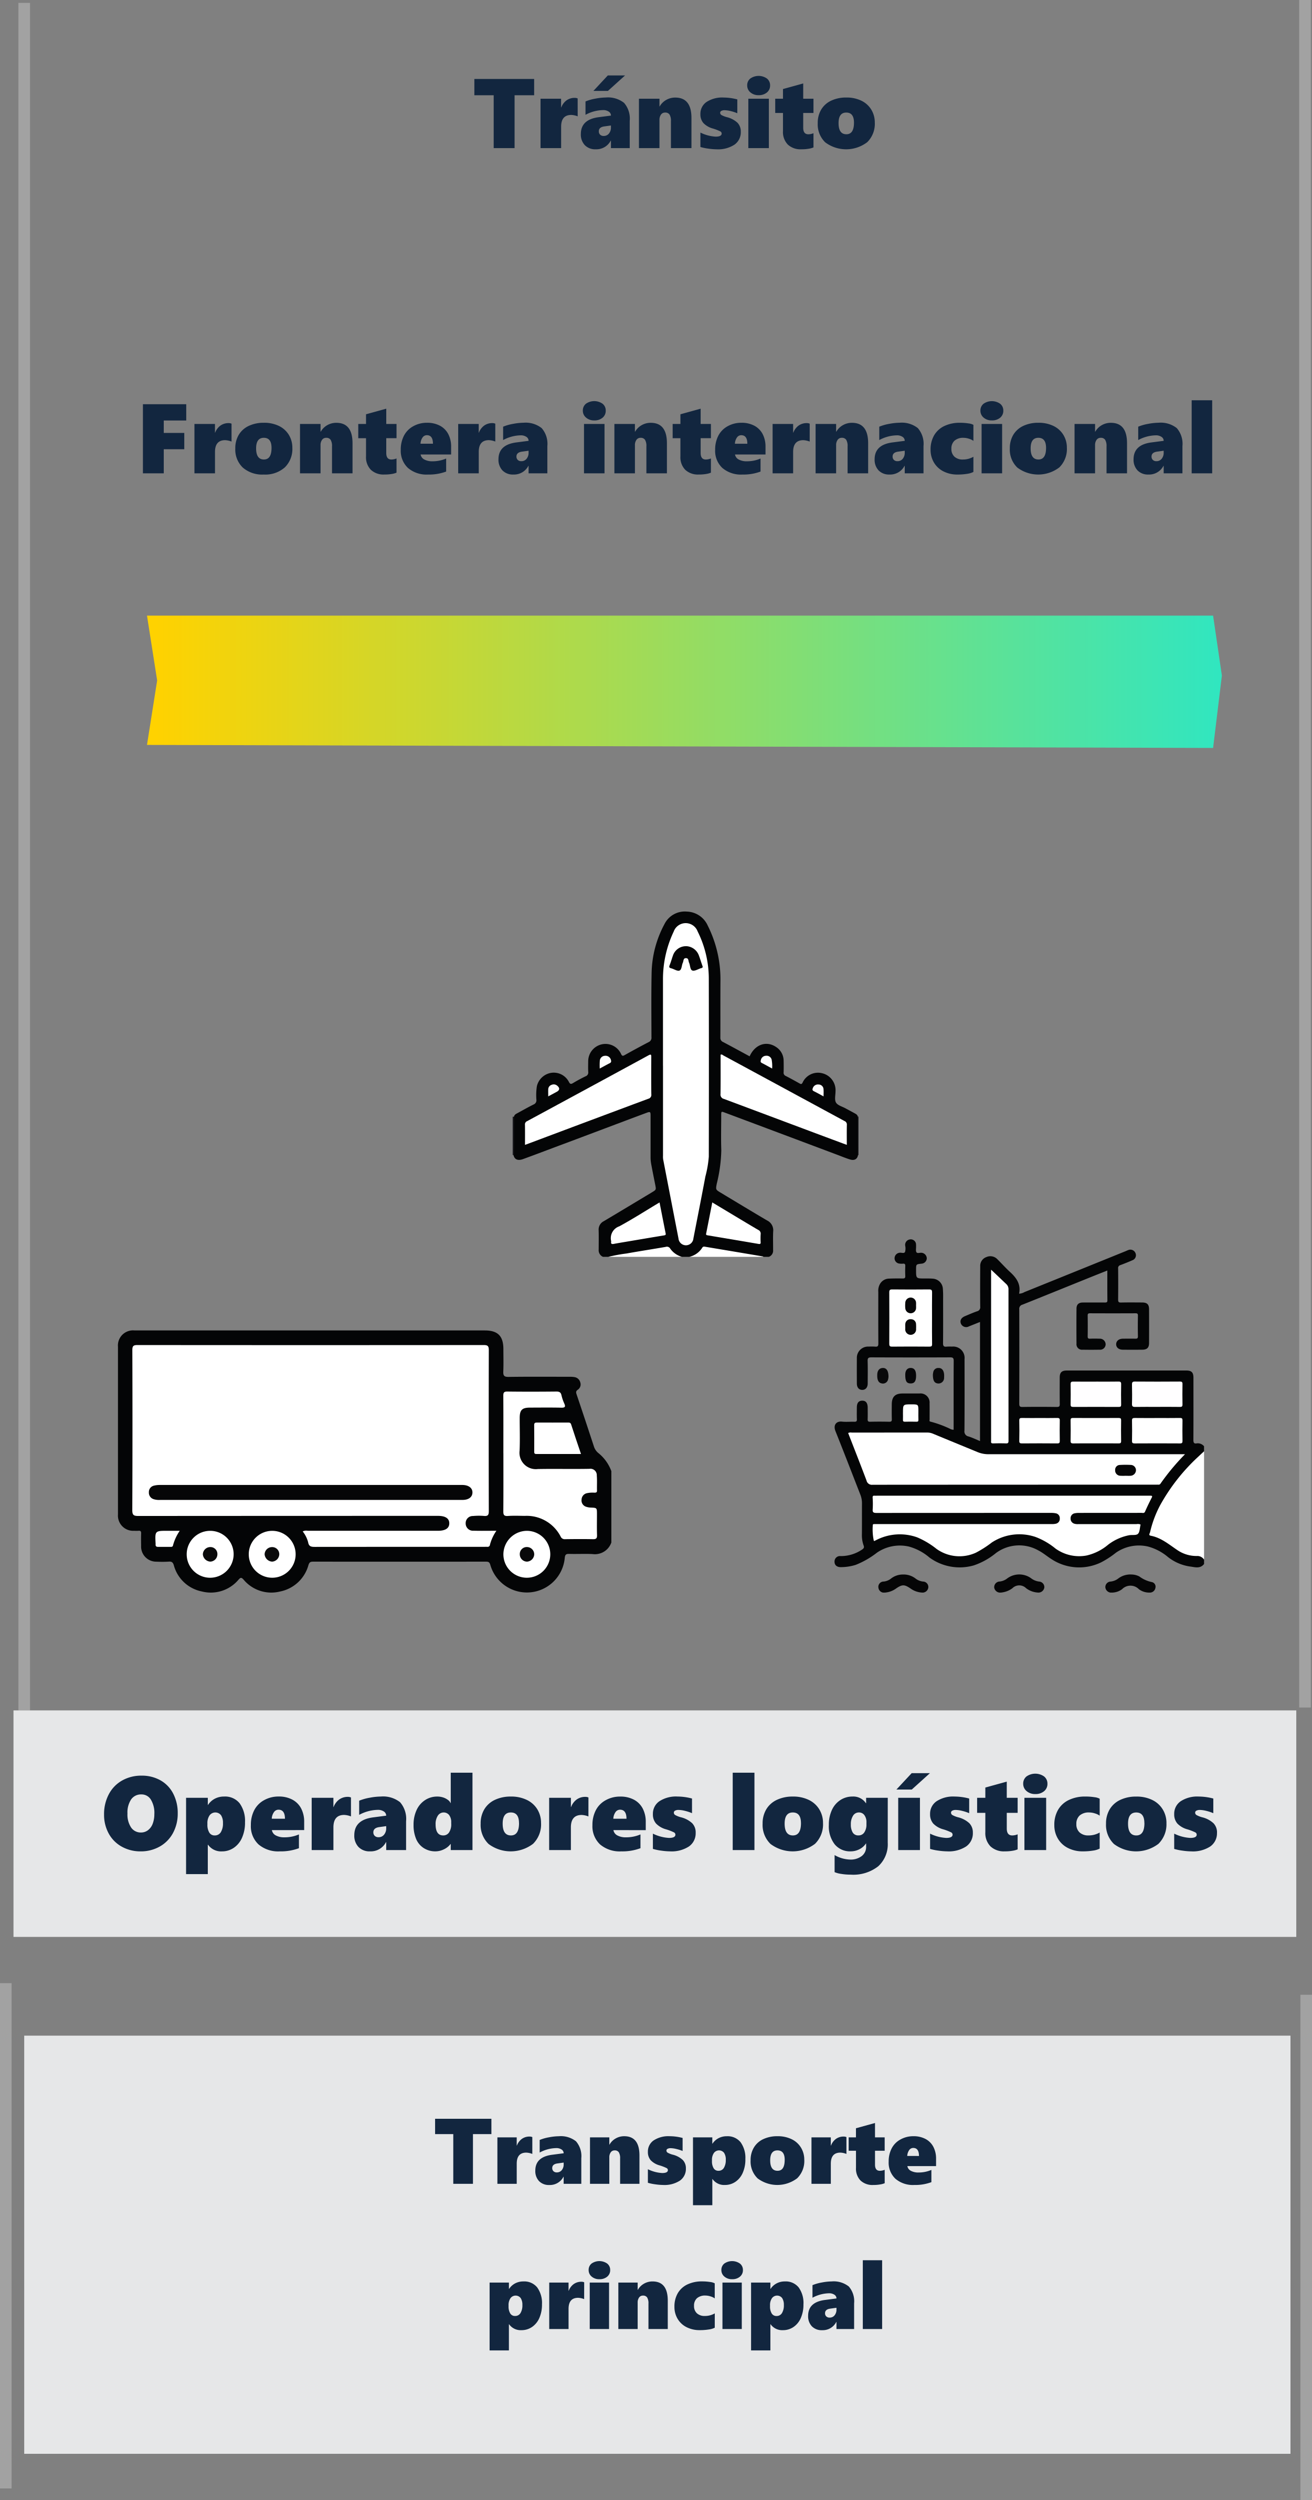 <svg xmlns="http://www.w3.org/2000/svg" xmlns:xlink="http://www.w3.org/1999/xlink" width="226.031" height="430.462" viewBox="0 0 226.031 430.462">
  <rect x="0" y="0" width="226.031" height="430.462" fill="#808080" stroke="none"/>
  <defs>
    <clipPath id="clip-path">
      <rect id="Rectángulo_337017" data-name="Rectángulo 337017" width="59.575" height="59.451" fill="none"/>
    </clipPath>
    <clipPath id="clip-path-2">
      <rect id="Rectángulo_337013" data-name="Rectángulo 337013" width="85" height="45.137" fill="none"/>
    </clipPath>
    <clipPath id="clip-path-3">
      <rect id="Rectángulo_337018" data-name="Rectángulo 337018" width="63.666" height="60.821" fill="none"/>
    </clipPath>
    <linearGradient id="linear-gradient" x1="0.008" y1="0.5" x2="1" y2="0.5" gradientUnits="objectBoundingBox">
      <stop offset="0" stop-color="#ffd200"/>
      <stop offset="1" stop-color="#30e6c0"/>
    </linearGradient>
  </defs>
  <g id="Grupo_912293" data-name="Grupo 912293" transform="translate(-763.5 -2258.037)">
    <line id="Línea_406" data-name="Línea 406" y2="87" transform="translate(764.5 2599.5)" fill="none" stroke="#a2a2a2" stroke-width="2"/>
    <g id="Grupo_912292" data-name="Grupo 912292" transform="translate(-1.177 1.537)">
      <path id="Trazado_626431" data-name="Trazado 626431" d="M67.329,8.9V18h-3.6V8.9H60.4V6.1H70.7V8.9ZM78.2,12.53a3.4,3.4,0,0,0-1.1-.241q-1.751,0-1.751,2.025V18H71.8V9.5H75.34v1.494h.033a2.654,2.654,0,0,1,.921-1.224,2.367,2.367,0,0,1,1.395-.419,1.2,1.2,0,0,1,.506.1ZM83.931,18V16.705H83.9a2.781,2.781,0,0,1-2.59,1.5,2.479,2.479,0,0,1-1.884-.714,2.652,2.652,0,0,1-.681-1.909q0-2.507,3.08-2.905l2.108-.274a.8.8,0,0,0-.374-.681,1.7,1.7,0,0,0-1-.266,6.616,6.616,0,0,0-3.013.813v-2.3a8.061,8.061,0,0,1,1.727-.49,10.048,10.048,0,0,1,1.776-.191,4.46,4.46,0,0,1,3.142.926,4.125,4.125,0,0,1,.975,3.092V18Zm-2.092-2.889a.784.784,0,0,0,.22.573.839.839,0,0,0,.627.224,1.114,1.114,0,0,0,.9-.415,1.608,1.608,0,0,0,.344-1.062v-.324l-1.2.166Q81.839,14.422,81.839,15.111Zm1.569-6.956h-2.5l2.482-2.665h2.972ZM94.265,18V13.36a2.063,2.063,0,0,0-.237-1.133.864.864,0,0,0-.768-.344.831.831,0,0,0-.714.357,1.523,1.523,0,0,0-.257.913V18H88.754V9.5H92.29v1.328h.033A3,3,0,0,1,93.46,9.7a3.107,3.107,0,0,1,1.552-.4q2.789,0,2.789,3.52V18ZM106.3,15.178a2.6,2.6,0,0,1-1.1,2.237,5.17,5.17,0,0,1-3.067.793,10.664,10.664,0,0,1-1.415-.116,8.743,8.743,0,0,1-1.374-.282V15.327a6.764,6.764,0,0,0,2.623.7q1.038,0,1.038-.54a.426.426,0,0,0-.241-.369,8.509,8.509,0,0,0-1.262-.486,3.563,3.563,0,0,1-1.644-.946,2.25,2.25,0,0,1-.515-1.536,2.45,2.45,0,0,1,1.05-2.088,4.926,4.926,0,0,1,2.951-.768,9.38,9.38,0,0,1,2.357.324V12a7.129,7.129,0,0,0-1.146-.374,4.627,4.627,0,0,0-1.046-.149,1.138,1.138,0,0,0-.556.116.358.358,0,0,0-.208.324.452.452,0,0,0,.224.39,3.964,3.964,0,0,0,.9.357,4.16,4.16,0,0,1,1.868.979A2.146,2.146,0,0,1,106.3,15.178Zm5.047-7.969a1.519,1.519,0,0,1-.544,1.212,2.127,2.127,0,0,1-1.432.465,2.075,2.075,0,0,1-1.415-.481,1.523,1.523,0,0,1-.552-1.2,1.474,1.474,0,0,1,.535-1.183,2.492,2.492,0,0,1,2.864,0A1.465,1.465,0,0,1,111.348,7.209ZM107.6,18V9.5h3.536V18Zm11.223-.116a3.445,3.445,0,0,1-.789.22,7.21,7.21,0,0,1-1.32.1,3.171,3.171,0,0,1-2.312-.813,3.087,3.087,0,0,1-.834-2.316V11.949h-1.336V9.5h1.336V7.832l3.486-.963V9.5h1.768v2.449h-1.768V14.5q0,1.121.888,1.121a2.409,2.409,0,0,0,.88-.183ZM129.386,13.6a4.426,4.426,0,0,1-1.3,3.378,6,6,0,0,1-7.238.029,4.294,4.294,0,0,1-1.291-3.308,4.432,4.432,0,0,1,.606-2.349,3.94,3.94,0,0,1,1.727-1.527,5.96,5.96,0,0,1,2.582-.531,5.774,5.774,0,0,1,2.619.556,4.048,4.048,0,0,1,1.7,1.544A4.2,4.2,0,0,1,129.386,13.6Zm-3.586.017q0-1.735-1.328-1.735T123.144,13.7q0,1.917,1.345,1.917Q125.8,15.618,125.8,13.617Z" transform="translate(786 2264)" fill="#12263f"/>
      <path id="Trazado_626434" data-name="Trazado 626434" d="M16.888,8.9v2.142h3.536V13.85H16.888V18H13.3V6.1h7.462V8.9ZM28.567,12.53a3.4,3.4,0,0,0-1.1-.241q-1.751,0-1.751,2.025V18H22.176V9.5h3.536v1.494h.033a2.654,2.654,0,0,1,.921-1.224,2.367,2.367,0,0,1,1.395-.419,1.2,1.2,0,0,1,.506.1ZM39.043,13.6a4.426,4.426,0,0,1-1.3,3.378,5.076,5.076,0,0,1-3.632,1.229,5.1,5.1,0,0,1-3.607-1.2A4.294,4.294,0,0,1,29.215,13.7a4.432,4.432,0,0,1,.606-2.349,3.94,3.94,0,0,1,1.727-1.527,5.961,5.961,0,0,1,2.582-.531,5.774,5.774,0,0,1,2.619.556,4.048,4.048,0,0,1,1.7,1.544A4.2,4.2,0,0,1,39.043,13.6Zm-3.586.017q0-1.735-1.328-1.735T32.8,13.7q0,1.917,1.345,1.917Q35.457,15.618,35.457,13.617ZM45.875,18V13.36a2.063,2.063,0,0,0-.237-1.133.864.864,0,0,0-.768-.344.831.831,0,0,0-.714.357,1.523,1.523,0,0,0-.257.913V18H40.363V9.5H43.9v1.328h.033A3,3,0,0,1,45.069,9.7a3.107,3.107,0,0,1,1.552-.4q2.789,0,2.789,3.52V18Zm11.115-.116a3.445,3.445,0,0,1-.789.22,7.21,7.21,0,0,1-1.32.1,3.171,3.171,0,0,1-2.312-.813,3.087,3.087,0,0,1-.834-2.316V11.949H50.4V9.5h1.336V7.832l3.486-.963V9.5h1.768v2.449H55.221V14.5q0,1.121.888,1.121a2.409,2.409,0,0,0,.88-.183Zm4.15-3.129a1.2,1.2,0,0,0,.631.859,2.845,2.845,0,0,0,1.428.311,5.88,5.88,0,0,0,2.341-.473v2.241a8.413,8.413,0,0,1-3.121.515,4.925,4.925,0,0,1-3.461-1.137,4.04,4.04,0,0,1-1.237-3.129,5.163,5.163,0,0,1,.544-2.416,3.912,3.912,0,0,1,1.61-1.639,4.758,4.758,0,0,1,2.353-.594,4.63,4.63,0,0,1,2.258.515,3.428,3.428,0,0,1,1.424,1.444,4.634,4.634,0,0,1,.486,2.175v1.328ZM63.265,12.9q0-1.469-1.054-1.469a.892.892,0,0,0-.739.4,2.009,2.009,0,0,0-.349,1.067Zm10.741-.374a3.4,3.4,0,0,0-1.1-.241q-1.751,0-1.751,2.025V18H67.614V9.5H71.15v1.494h.033A2.654,2.654,0,0,1,72.1,9.77,2.367,2.367,0,0,1,73.5,9.351a1.2,1.2,0,0,1,.506.1ZM79.742,18V16.705h-.033a2.781,2.781,0,0,1-2.59,1.5,2.479,2.479,0,0,1-1.884-.714,2.652,2.652,0,0,1-.681-1.909q0-2.507,3.08-2.905l2.108-.274a.8.8,0,0,0-.374-.681,1.7,1.7,0,0,0-1-.266,6.616,6.616,0,0,0-3.013.813v-2.3a8.061,8.061,0,0,1,1.727-.49,10.048,10.048,0,0,1,1.776-.191A4.46,4.46,0,0,1,82,10.218a4.125,4.125,0,0,1,.975,3.092V18ZM77.65,15.111a.784.784,0,0,0,.22.573.839.839,0,0,0,.627.224,1.114,1.114,0,0,0,.9-.415,1.608,1.608,0,0,0,.344-1.062v-.324l-1.2.166Q77.65,14.422,77.65,15.111Zm15.381-7.9a1.519,1.519,0,0,1-.544,1.212,2.127,2.127,0,0,1-1.432.465A2.075,2.075,0,0,1,89.64,8.4a1.523,1.523,0,0,1-.552-1.2,1.474,1.474,0,0,1,.535-1.183,2.492,2.492,0,0,1,2.864,0A1.465,1.465,0,0,1,93.031,7.209ZM89.288,18V9.5h3.536V18Zm10.75,0V13.36a2.063,2.063,0,0,0-.237-1.133.864.864,0,0,0-.768-.344.831.831,0,0,0-.714.357,1.523,1.523,0,0,0-.257.913V18H94.525V9.5h3.536v1.328h.033A3,3,0,0,1,99.232,9.7a3.107,3.107,0,0,1,1.552-.4q2.789,0,2.789,3.52V18Zm11.115-.116a3.445,3.445,0,0,1-.789.22,7.21,7.21,0,0,1-1.32.1,3.171,3.171,0,0,1-2.312-.813,3.087,3.087,0,0,1-.834-2.316V11.949h-1.336V9.5H105.9V7.832l3.486-.963V9.5h1.768v2.449h-1.768V14.5q0,1.121.888,1.121a2.409,2.409,0,0,0,.88-.183Zm4.15-3.129a1.2,1.2,0,0,0,.631.859,2.845,2.845,0,0,0,1.428.311,5.88,5.88,0,0,0,2.341-.473v2.241a8.413,8.413,0,0,1-3.121.515,4.925,4.925,0,0,1-3.461-1.137,4.04,4.04,0,0,1-1.237-3.129,5.163,5.163,0,0,1,.544-2.416,3.912,3.912,0,0,1,1.61-1.639,4.758,4.758,0,0,1,2.353-.594,4.63,4.63,0,0,1,2.258.515,3.428,3.428,0,0,1,1.424,1.444,4.634,4.634,0,0,1,.486,2.175v1.328Zm2.125-1.851q0-1.469-1.054-1.469a.892.892,0,0,0-.739.4,2.009,2.009,0,0,0-.349,1.067Zm10.741-.374a3.4,3.4,0,0,0-1.1-.241q-1.751,0-1.751,2.025V18h-3.536V9.5h3.536v1.494h.033a2.654,2.654,0,0,1,.921-1.224,2.367,2.367,0,0,1,1.395-.419,1.2,1.2,0,0,1,.506.1ZM134.7,18V13.36a2.063,2.063,0,0,0-.237-1.133.864.864,0,0,0-.768-.344.831.831,0,0,0-.714.357,1.523,1.523,0,0,0-.257.913V18h-3.536V9.5h3.536v1.328h.033A3,3,0,0,1,133.9,9.7a3.107,3.107,0,0,1,1.552-.4q2.789,0,2.789,3.52V18Zm9.845,0V16.705h-.033a2.781,2.781,0,0,1-2.59,1.5,2.479,2.479,0,0,1-1.884-.714,2.652,2.652,0,0,1-.681-1.909q0-2.507,3.08-2.905l2.108-.274a.8.8,0,0,0-.374-.681,1.7,1.7,0,0,0-1-.266,6.616,6.616,0,0,0-3.013.813v-2.3a8.061,8.061,0,0,1,1.727-.49,10.048,10.048,0,0,1,1.776-.191,4.46,4.46,0,0,1,3.142.926,4.125,4.125,0,0,1,.975,3.092V18Zm-2.092-2.889a.783.783,0,0,0,.22.573.839.839,0,0,0,.627.224,1.114,1.114,0,0,0,.9-.415,1.608,1.608,0,0,0,.344-1.062v-.324l-1.2.166Q142.454,14.422,142.454,15.111Zm13.92,2.648a3.333,3.333,0,0,1-1.071.324,10.123,10.123,0,0,1-1.685.125,5.183,5.183,0,0,1-2.4-.544,3.967,3.967,0,0,1-1.639-1.523,4.229,4.229,0,0,1-.581-2.2,4.817,4.817,0,0,1,.618-2.5,4.031,4.031,0,0,1,1.764-1.594,6.051,6.051,0,0,1,2.656-.552,9.293,9.293,0,0,1,1.49.108,2.277,2.277,0,0,1,.851.249v2.756a2.455,2.455,0,0,0-.764-.365,3.068,3.068,0,0,0-.921-.158,2.243,2.243,0,0,0-1.573.494,1.8,1.8,0,0,0-.535,1.39,1.764,1.764,0,0,0,.527,1.365,2.056,2.056,0,0,0,1.448.486,3.607,3.607,0,0,0,1.818-.473Zm5.155-10.55a1.519,1.519,0,0,1-.544,1.212,2.127,2.127,0,0,1-1.432.465,2.075,2.075,0,0,1-1.415-.481,1.523,1.523,0,0,1-.552-1.2,1.474,1.474,0,0,1,.535-1.183,2.492,2.492,0,0,1,2.864,0A1.465,1.465,0,0,1,161.529,7.209ZM157.786,18V9.5h3.536V18Zm14.692-4.4a4.426,4.426,0,0,1-1.3,3.378,6,6,0,0,1-7.238.029A4.294,4.294,0,0,1,162.65,13.7a4.432,4.432,0,0,1,.606-2.349,3.94,3.94,0,0,1,1.727-1.527,5.961,5.961,0,0,1,2.582-.531,5.774,5.774,0,0,1,2.619.556,4.048,4.048,0,0,1,1.7,1.544A4.2,4.2,0,0,1,172.478,13.6Zm-3.586.017q0-1.735-1.328-1.735T166.236,13.7q0,1.917,1.345,1.917Q168.892,15.618,168.892,13.617ZM179.31,18V13.36a2.063,2.063,0,0,0-.237-1.133.864.864,0,0,0-.768-.344.831.831,0,0,0-.714.357,1.523,1.523,0,0,0-.257.913V18H173.8V9.5h3.536v1.328h.033A3,3,0,0,1,178.5,9.7a3.107,3.107,0,0,1,1.552-.4q2.789,0,2.789,3.52V18Zm9.845,0V16.705h-.033a2.781,2.781,0,0,1-2.59,1.5,2.479,2.479,0,0,1-1.884-.714,2.652,2.652,0,0,1-.681-1.909q0-2.507,3.08-2.905l2.108-.274a.8.8,0,0,0-.374-.681,1.7,1.7,0,0,0-1-.266,6.616,6.616,0,0,0-3.013.813v-2.3a8.061,8.061,0,0,1,1.727-.49,10.048,10.048,0,0,1,1.776-.191,4.46,4.46,0,0,1,3.142.926,4.125,4.125,0,0,1,.975,3.092V18Zm-2.092-2.889a.783.783,0,0,0,.22.573.839.839,0,0,0,.627.224,1.114,1.114,0,0,0,.9-.415,1.608,1.608,0,0,0,.344-1.062v-.324l-1.2.166Q187.063,14.422,187.063,15.111ZM193.977,18V5.416h3.536V18Z" transform="translate(776 2320)" fill="#12263f"/>
      <line id="Línea_413" data-name="Línea 413" y2="294" transform="translate(989.5 2256.5)" fill="none" stroke="#a2a2a2" stroke-width="2"/>
      <line id="Línea_407" data-name="Línea 407" y2="87" transform="translate(989.707 2599.962)" fill="none" stroke="#a2a2a2" stroke-width="2"/>
      <g id="Grupo_912277" data-name="Grupo 912277" transform="translate(853 2413.454)">
        <g id="Grupo_912276" data-name="Grupo 912276" transform="translate(0 0)" clip-path="url(#clip-path)">
          <path id="Trazado_626383" data-name="Trazado 626383" d="M.347,35.3c.066-.326.334-.453.588-.59.932-.506,1.853-1.031,2.8-1.5A.762.762,0,0,0,4.2,32.4a10.129,10.129,0,0,1,.081-2.313A3.019,3.019,0,0,1,6.79,27.765a2.934,2.934,0,0,1,3,1.549c.215.421.373.431.744.206.692-.418,1.409-.8,2.136-1.154a.683.683,0,0,0,.464-.749c-.039-.617-.014-1.238-.009-1.857a2.987,2.987,0,0,1,2.251-2.877,2.947,2.947,0,0,1,3.387,1.591c.205.453.343.415.7.211q2.015-1.133,4.066-2.2a.817.817,0,0,0,.495-.854c-.011-3.715-.047-7.431.027-11.145a18.457,18.457,0,0,1,2.2-8.3A3.912,3.912,0,0,1,30.118.006a4.078,4.078,0,0,1,3.608,2.426,20.6,20.6,0,0,1,2.182,9.545c-.023,3.231,0,6.463-.016,9.694a.776.776,0,0,0,.484.8c1.528.8,3.04,1.634,4.56,2.455.912-2.039,2.87-2.731,4.54-1.616a2.814,2.814,0,0,1,1.317,2.381c.016.658.019,1.317,0,1.973a.585.585,0,0,0,.355.638c.807.409,1.6.853,2.388,1.293.229.128.356.177.519-.13a2.912,2.912,0,0,1,3.357-1.631,3,3,0,0,1,2.321,3.117c0,.657-.207,1.444.082,1.936s1.076.681,1.648,1c.523.288,1.054.56,1.575.851.233.131.481.261.534.568a1.016,1.016,0,0,1,.056.565q.007,2.947,0,5.894c-.063.814-.579,1.17-1.407.917-.74-.226-1.455-.527-2.179-.8q-9.671-3.632-19.347-7.252c-.652-.244-.655-.241-.655.46,0,2.012-.053,4.026.015,6.036a26.09,26.09,0,0,1-.781,5.732c-.193,1.024-.2,1.021.695,1.559,2.655,1.592,5.3,3.2,7.97,4.768a1.872,1.872,0,0,1,1.057,1.884c-.058,1.061-.007,2.127-.017,3.191a1.132,1.132,0,0,1-.734,1.192h-.929c-3.284-.341-6.515-1.019-9.774-1.527a.783.783,0,0,0-.814.3,2.83,2.83,0,0,1-2.186,1.227H29.261a2.865,2.865,0,0,1-2.03-1.189.871.871,0,0,0-.919-.307c-2.53.429-5.067.825-7.6,1.261-.7.121-1.417.084-2.112.235h-.929a1.236,1.236,0,0,1-.739-1.264c0-1.1.024-2.207-.007-3.309a1.608,1.608,0,0,1,.881-1.563c2.78-1.649,5.546-3.319,8.317-4.983.714-.429.718-.444.557-1.256-.236-1.2-.48-2.391-.7-3.59a6.4,6.4,0,0,1-.109-1.153q0-3.6,0-7.2c0-.669-.067-.714-.706-.476C18.419,36.426,13.68,38.227,8.929,40c-2.34.871-4.671,1.763-7.017,2.617-.96.35-1.558.044-1.682-.835q0-2.875,0-5.748c0-.246-.061-.508.115-.728" transform="translate(-0.113 -0.001)" fill="#040506"/>
          <path id="Trazado_626384" data-name="Trazado 626384" d="M61.983,119.286a3.559,3.559,0,0,0,2.235-1.575c.127-.22.313-.2.5-.164q4.976.831,9.952,1.669c.032.005.059.046.088.07Z" transform="translate(-31.557 -59.835)" fill="#fff"/>
          <path id="Trazado_626385" data-name="Trazado 626385" d="M33.594,119.311a27.753,27.753,0,0,1,3.1-.572c2.251-.4,4.512-.75,6.765-1.139a.658.658,0,0,1,.805.323,3.711,3.711,0,0,0,1.984,1.387Z" transform="translate(-17.104 -59.861)" fill="#fff"/>
          <path id="Trazado_626386" data-name="Trazado 626386" d="M.218,78.558,0,78.525V71.906a.188.188,0,0,0,.234,0L.218,78.558" transform="translate(0 -36.609)" fill="#1a1a1e"/>
          <path id="Trazado_626387" data-name="Trazado 626387" d="M121.241,78.525a.135.135,0,0,1-.1.031l-.016-6.644.119-.006Z" transform="translate(-61.666 -36.609)" fill="#191a1d"/>
          <path id="Trazado_626388" data-name="Trazado 626388" d="M52.751,28.591q0-7.43,0-14.86A19.042,19.042,0,0,1,54.6,5.51a2.194,2.194,0,0,1,4.119-.028,18.222,18.222,0,0,1,1.926,8.081q.032,15.354,0,30.707a18.94,18.94,0,0,1-.588,3.412c-.668,3.558-1.372,7.11-2.065,10.664a1.29,1.29,0,0,1-2.571,0q-1.324-6.806-2.639-13.614a3.389,3.389,0,0,1-.026-.636q0-7.75,0-15.5" transform="translate(-26.856 -2.066)" fill="#fff"/>
          <path id="Trazado_626389" data-name="Trazado 626389" d="M94.7,65.7c-1.822-.678-3.584-1.33-5.344-1.99q-7.906-2.961-15.814-5.917a.762.762,0,0,1-.6-.855c.033-2.257.014-4.515.014-6.764.24-.1.366.065.5.14q10.417,5.632,20.829,11.272a.645.645,0,0,1,.425.658c-.028,1.121-.01,2.242-.01,3.456" transform="translate(-37.136 -25.528)" fill="#fff"/>
          <path id="Trazado_626390" data-name="Trazado 626390" d="M4.321,65.725c0-1.219.012-2.341-.007-3.462a.6.6,0,0,1,.377-.626Q15.153,55.984,25.6,50.305c.474-.258.477-.061.475.328-.011,2.127-.022,4.254.008,6.381a.691.691,0,0,1-.546.779q-10,3.724-19.985,7.476c-.392.147-.786.291-1.232.456" transform="translate(-2.196 -25.552)" fill="#fff"/>
          <path id="Trazado_626391" data-name="Trazado 626391" d="M42.845,102.033c.359,1.825.7,3.58,1.052,5.333.054.27-.067.305-.3.343-2.034.331-4.064.679-6.1,1.022-.855.144-1.71.283-2.561.442-.323.06-.484-.009-.43-.365a.34.34,0,0,0,0-.116,2.159,2.159,0,0,1,1.4-2.548c2.332-1.261,4.569-2.7,6.931-4.112" transform="translate(-17.541 -51.947)" fill="#fff"/>
          <path id="Trazado_626392" data-name="Trazado 626392" d="M68.952,102.024c1.408.845,2.758,1.656,4.11,2.466,1.272.762,2.541,1.53,3.822,2.276a.688.688,0,0,1,.4.731,11.839,11.839,0,0,0,0,1.391c.01.273-.093.327-.342.285q-4.383-.748-8.769-1.48c-.2-.034-.328-.057-.28-.3.351-1.768.7-3.537,1.057-5.367" transform="translate(-34.562 -51.943)" fill="#fff"/>
          <path id="Trazado_626393" data-name="Trazado 626393" d="M30.545,52.779a11.207,11.207,0,0,1,.01-1.3.912.912,0,0,1,.89-.891.949.949,0,0,1,1.032.729c.05.207.072.4-.185.532-.562.283-1.111.591-1.747.933" transform="translate(-15.544 -25.753)" fill="#fdfdfd"/>
          <path id="Trazado_626394" data-name="Trazado 626394" d="M89.013,52.782c-.659-.356-1.223-.673-1.8-.968-.241-.123-.2-.318-.149-.489a.922.922,0,0,1,.9-.745.893.893,0,0,1,.959.66,6.3,6.3,0,0,1,.086,1.541" transform="translate(-44.307 -25.752)" fill="#fdfdfd"/>
          <path id="Trazado_626395" data-name="Trazado 626395" d="M12.473,62.7c0-.476-.017-.859,0-1.24a.836.836,0,0,1,.6-.762.917.917,0,0,1,.968.172c.457.387.415.755-.106,1.037l-1.47.793" transform="translate(-6.347 -30.87)" fill="#fdfdfd"/>
          <path id="Trazado_626396" data-name="Trazado 626396" d="M107.135,62.7c-.585-.316-1.128-.626-1.688-.9-.269-.133-.245-.325-.162-.523a.925.925,0,0,1,.995-.624.85.85,0,0,1,.848.788c.036.4.007.8.007,1.262" transform="translate(-53.575 -30.875)" fill="#fdfdfd"/>
          <path id="Trazado_626397" data-name="Trazado 626397" d="M57.816,12.13a2.43,2.43,0,0,1,2.233,1.577c.225.592.4,1.2.619,1.8.1.253.027.362-.212.413-.019,0-.038.007-.056.012-.493.153-1.068.535-1.458.4-.414-.147-.363-.9-.579-1.362-.134-.287-.051-.783-.535-.779s-.392.5-.53.784c-.221.46-.173,1.2-.591,1.364-.357.142-.917-.268-1.4-.388-.347-.086-.429-.2-.285-.552.233-.567.386-1.167.6-1.741a2.356,2.356,0,0,1,2.187-1.521" transform="translate(-27.979 -6.174)" fill="#050506"/>
        </g>
      </g>
      <g id="Grupo_912278" data-name="Grupo 912278" transform="translate(785 2485.578)">
        <g id="Grupo_912268" data-name="Grupo 912268" transform="translate(0 0)" clip-path="url(#clip-path-2)">
          <path id="Trazado_626280" data-name="Trazado 626280" d="M85,36.511a3,3,0,0,1-3.252,1.99c-1.324-.061-2.656.012-3.983-.025-.529-.014-.726.075-.791.679a6.552,6.552,0,0,1-12.834,1.182c-.141-.463-.339-.527-.742-.527q-14.9.011-29.791,0c-.457,0-.641.117-.791.591a6.349,6.349,0,0,1-4.9,4.551A6.216,6.216,0,0,1,21.638,42.9c-.424-.466-.553-.324-.888.036a6.236,6.236,0,0,1-6.3,2.006,6.259,6.259,0,0,1-4.826-4.509c-.137-.451-.32-.669-.84-.629a19.511,19.511,0,0,1-2.157.009,2.6,2.6,0,0,1-2.639-2.7c-.008-.719-.02-1.439.006-2.157.013-.364-.1-.5-.467-.462a5.978,5.978,0,0,1-.746,0A2.622,2.622,0,0,1,0,31.687Q0,17.248,0,2.81A2.6,2.6,0,0,1,2.855,0q7.717-.01,15.435,0h44.9C65.444,0,66.4.959,66.4,3.225c0,1.272.04,2.547-.015,3.817-.032.716.118.969.913.957,3.512-.051,7.026-.023,10.539-.02a4.193,4.193,0,0,1,.822.058,1.21,1.21,0,0,1,.986.9,1.091,1.091,0,0,1-.408,1.258c-.353.239-.348.449-.226.81q1.531,4.532,3.02,9.079a2.4,2.4,0,0,0,.7,1A7.133,7.133,0,0,1,85,24.228Z" transform="translate(0 0)" fill="#040506"/>
          <path id="Trazado_626281" data-name="Trazado 626281" d="M65.989,35.3a7.592,7.592,0,0,0-1.111,2.4.4.4,0,0,1-.461.365c-.193-.005-.387,0-.581,0q-14.565,0-29.13.011c-.621,0-1.021-.059-1.152-.794a5.056,5.056,0,0,0-.935-1.867,1.361,1.361,0,0,1,.874-.113q11.2-.009,22.409,0c1.3,0,1.958-.427,1.968-1.273s-.656-1.295-1.944-1.295q-25.811,0-51.622.018c-.807,0-1.049-.15-1.045-1.017q.057-13.775.008-27.551c0-.694.189-.862.872-.862q29.836.028,59.672,0c.7,0,.869.194.868.878q-.034,13.859,0,27.718c0,.641-.144.891-.817.829a10.684,10.684,0,0,0-1.906.012,1.218,1.218,0,0,0-1.263,1.256,1.249,1.249,0,0,0,1.342,1.275c1.27.038,2.542.01,3.956.01" transform="translate(-0.791 -0.808)" fill="#fff"/>
          <path id="Trazado_626282" data-name="Trazado 626282" d="M87.676,24.532c0-3.292.011-6.584-.011-9.876,0-.536.064-.771.7-.763,2.821.037,5.643.029,8.466,0,.507,0,.746.147.856.645a7.408,7.408,0,0,0,.476,1.4c.249.563.152.747-.5.733-1.8-.039-3.6-.017-5.395-.012-1.368,0-1.777.409-1.78,1.774-.005,1.881.065,3.765-.018,5.642a2.821,2.821,0,0,0,3.142,3.16c2.959-.054,5.92.02,8.88-.036a1.1,1.1,0,0,1,1.277,1.154c.073.851.01,1.714.035,2.57.011.372-.188.381-.462.381a4.559,4.559,0,0,0-1.236.082,1.157,1.157,0,0,0-.956,1.091,1.135,1.135,0,0,0,.834,1.268,2.633,2.633,0,0,0,.729.124c1.085.043,1.085.037,1.085,1.162,0,1.19-.027,2.38.012,3.568.017.532-.119.724-.678.713-1.6-.033-3.209-.023-4.813,0a.749.749,0,0,1-.775-.451A6.58,6.58,0,0,0,91.355,35.3c-.969-.011-1.94-.053-2.9.016-.693.049-.794-.219-.788-.829.027-3.319.013-6.639.013-9.959" transform="translate(-21.278 -3.372)" fill="#fff"/>
          <path id="Trazado_626283" data-name="Trazado 626283" d="M33.795,45.562a4.038,4.038,0,0,1-.032,8.076,4.038,4.038,0,1,1,.032-8.076" transform="translate(-7.207 -11.059)" fill="#fff"/>
          <path id="Trazado_626284" data-name="Trazado 626284" d="M23.718,49.58a4.063,4.063,0,0,1-4.035,4.06,4.04,4.04,0,1,1-.026-8.08,4.037,4.037,0,0,1,4.061,4.02" transform="translate(-3.789 -11.058)" fill="#fff"/>
          <path id="Trazado_626285" data-name="Trazado 626285" d="M91.76,45.561a4.039,4.039,0,1,1-4.076,4.006,4.076,4.076,0,0,1,4.076-4.006" transform="translate(-21.283 -11.059)" fill="#fff"/>
          <path id="Trazado_626286" data-name="Trazado 626286" d="M102.752,26.361c-2.639,0-5.176,0-7.713,0-.32,0-.345-.173-.344-.421.005-1.52.015-3.04-.006-4.56-.005-.4.179-.435.5-.434,1.768.01,3.537,0,5.306,0,.249,0,.454-.011.562.326.535,1.668,1.1,3.324,1.695,5.08" transform="translate(-22.983 -5.085)" fill="#fff"/>
          <path id="Trazado_626287" data-name="Trazado 626287" d="M12.707,45.556a8.154,8.154,0,0,0-1.16,2.508c-.048.211-.167.258-.348.258-.745,0-1.491,0-2.236,0-.325,0-.448-.151-.413-.459a.5.5,0,0,0,0-.083c-.119-2.227-.119-2.227,2.095-2.227Z" transform="translate(-2.065 -11.057)" fill="#fdfdfd"/>
          <path id="Trazado_626288" data-name="Trazado 626288" d="M34.826,37.706H9.018a3.109,3.109,0,0,1-1.146-.122,1.169,1.169,0,0,1-.841-1.192,1.12,1.12,0,0,1,.889-1.146,3.946,3.946,0,0,1,.98-.115q25.973-.008,51.946,0c.083,0,.167,0,.249,0,1.05.026,1.7.535,1.682,1.314s-.66,1.262-1.73,1.263q-13.111,0-26.222,0" transform="translate(-1.707 -8.526)" fill="#060607"/>
          <path id="Trazado_626289" data-name="Trazado 626289" d="M34.657,49.256a1.218,1.218,0,0,1,1.23,1.281,1.307,1.307,0,0,1-1.23,1.224,1.374,1.374,0,0,1-1.294-1.268,1.28,1.28,0,0,1,1.294-1.236" transform="translate(-8.098 -11.955)" fill="#0a0a0b"/>
          <path id="Trazado_626290" data-name="Trazado 626290" d="M20.577,49.249a1.2,1.2,0,0,1,1.24,1.26,1.273,1.273,0,0,1-1.194,1.249,1.363,1.363,0,0,1-1.311-1.245,1.29,1.29,0,0,1,1.265-1.264" transform="translate(-4.687 -11.954)" fill="#0a0a0b"/>
          <path id="Trazado_626291" data-name="Trazado 626291" d="M92.663,49.245A1.261,1.261,0,0,1,93.9,50.528,1.313,1.313,0,0,1,92.67,51.76a1.266,1.266,0,0,1-1.26-1.269,1.208,1.208,0,0,1,1.253-1.246" transform="translate(-22.187 -11.953)" fill="#09090a"/>
        </g>
      </g>
      <g id="Grupo_912280" data-name="Grupo 912280" transform="translate(908.448 2469.894)">
        <g id="Grupo_912279" data-name="Grupo 912279" clip-path="url(#clip-path-3)">
          <path id="Trazado_626398" data-name="Trazado 626398" d="M63.666,55.893c-.685.887-1.623.527-2.459.433a7.988,7.988,0,0,1-3.763-1.63,8.908,8.908,0,0,0-3.419-1.8,6.939,6.939,0,0,0-5.555,1.063,15.453,15.453,0,0,1-2.542,1.655,8.67,8.67,0,0,1-8.463-.5c-.791-.488-1.5-1.113-2.323-1.54a6.723,6.723,0,0,0-7.316.426,12.129,12.129,0,0,1-3.814,2.132,8.83,8.83,0,0,1-7.663-1.353,9.141,9.141,0,0,0-3.521-1.88,6.985,6.985,0,0,0-5.5,1.034,14.875,14.875,0,0,1-3.69,2.118,8.662,8.662,0,0,1-2.562.387C.394,56.44,0,56.085,0,55.5a.937.937,0,0,1,1.051-.964,6.518,6.518,0,0,0,3.676-1.111c.3-.2.43-.345.28-.738a5.127,5.127,0,0,1-.288-1.89c.015-1.782,0-3.565.011-5.347a4,4,0,0,0-.286-1.51C3.02,40.3,1.617,36.65.162,33.02c-.426-1.063.157-1.746,1.123-1.638.7.077,1.408,0,2.112.022.34.012.473-.07.456-.437-.03-.662-.011-1.326-.008-1.989,0-.812.3-1.191.92-1.2.642-.007.95.393.951,1.235,0,.643.016,1.286-.006,1.927-.012.327.044.474.425.464,1.1-.027,2.2-.024,3.294,0,.358.007.453-.1.442-.45-.025-.849-.013-1.7-.007-2.549.009-1.295.57-1.861,1.844-1.866.974,0,1.948-.006,2.922,0a1.565,1.565,0,0,1,1.746,1.714c.019.912,0,1.824.009,2.735,0,.141-.106.362.153.4a18.464,18.464,0,0,1,3.351,1.226,1.211,1.211,0,0,0,.631.169V31.378c0-3.481-.01-6.963.012-10.444,0-.487-.118-.619-.613-.617q-6.776.03-13.553,0c-.5,0-.678.1-.661.636.04,1.283.016,2.569.012,3.854,0,.7-.374,1.126-.961,1.113-.558-.013-.905-.421-.908-1.1-.006-1.451-.011-2.9,0-4.352A1.93,1.93,0,0,1,5.89,18.465a10.165,10.165,0,0,1,1.118.007c.445.046.546-.12.543-.549C7.532,14.96,7.541,12,7.542,9.033a2.333,2.333,0,0,1,.27-1.314,1.824,1.824,0,0,1,1.5-.956c.806-.035,1.616-.04,2.423-.024.345.007.475-.084.456-.446-.029-.558-.023-1.119,0-1.678.012-.312-.064-.468-.408-.426a2.508,2.508,0,0,1-.558-.012.925.925,0,0,1-.88-.94.965.965,0,0,1,.847-.929c.327-.066.783.189.958-.146a2.258,2.258,0,0,0,.032-1.041.938.938,0,0,1,.7-1.086.911.911,0,0,1,1.154.729,4.335,4.335,0,0,1,.013.5c.011.327-.085.728.07.962s.575.05.877.085a.99.99,0,0,1,.9.945.959.959,0,0,1-.9.93c-.947.1-.947.1-.947,1.07,0,1.48,0,1.478,1.46,1.481.476,0,.955-.008,1.428.032A1.849,1.849,0,0,1,18.66,8.427a17.846,17.846,0,0,1,.047,1.8c0,2.549.017,5.1-.011,7.647-.005.5.144.653.619.6a7.983,7.983,0,0,1,.932-.007A1.955,1.955,0,0,1,22.4,20.616c.007,4.1.017,8.206-.014,12.31a.868.868,0,0,0,.7,1.01c.662.206,1.292.514,1.979.795V14.223c-.643.257-1.265.51-1.891.753a.984.984,0,0,1-1.4-.465c-.207-.548.044-1.012.712-1.292.684-.285,1.364-.587,2.063-.831a.707.707,0,0,0,.552-.8c-.024-2.321-.014-4.642,0-6.962a1.591,1.591,0,0,1,1.078-1.581,1.658,1.658,0,0,1,1.882.386c.089.086.177.175.264.263.641.649,1.255,1.326,1.928,1.94,1.094,1,1.883,2.106,1.542,3.719a1.9,1.9,0,0,0,.916-.268Q41.473,5.55,50.235,2a4.31,4.31,0,0,1,.4-.167.946.946,0,0,1,1.222.554A.913.913,0,0,1,51.311,3.6c-.677.3-1.367.573-2.062.833a.516.516,0,0,0-.389.581q.029,2.673,0,5.347c0,.4.087.528.505.517,1.2-.03,2.4-.014,3.606-.009.878,0,1.215.322,1.218,1.181q.012,2.891,0,5.782c0,.827-.343,1.16-1.177,1.168q-1.679.016-3.357,0c-.7-.007-1.148-.4-1.134-.957s.47-.933,1.168-.939,1.409-.015,2.114,0c.323.009.475-.044.467-.426-.025-1.181-.022-2.362,0-3.543.006-.337-.109-.407-.422-.406q-3.916.017-7.833,0c-.341,0-.407.113-.4.425.017,1.181.019,2.362,0,3.543-.006.334.1.423.421.408.538-.024,1.078-.017,1.616,0a.991.991,0,0,1,1.057.979A.949.949,0,0,1,45.656,19c-.974.017-1.948.018-2.922,0a.94.94,0,0,1-1.046-1.043q-.026-3.015,0-6.03c.006-.715.37-1.048,1.092-1.052q1.9-.013,3.793,0c.294,0,.443-.03.439-.39C46.992,8.808,47,7.13,47,5.365c-1.146.456-2.245.889-3.341,1.332C39.9,8.214,36.145,9.741,32.379,11.243a.724.724,0,0,0-.552.8q.028,8.113,0,16.226c0,.445.076.6.566.591,1.968-.033,3.937-.026,5.905,0,.411,0,.515-.111.508-.513-.024-1.512-.012-3.025-.009-4.538,0-.893.334-1.224,1.242-1.225q10.289,0,20.578,0c.894,0,1.216.328,1.217,1.248,0,3.565.011,7.129-.009,10.693,0,.476.1.7.6.6a1.382,1.382,0,0,1,1.235.5v.87a3.047,3.047,0,0,1-.7.858,37.118,37.118,0,0,0-5.477,6.392,20.734,20.734,0,0,0-2.9,6.411c-.129.525-.021.744.5.88a8.619,8.619,0,0,1,2.993,1.593,7.254,7.254,0,0,0,4.6,1.755.932.932,0,0,1,.989.763Z" transform="translate(0 0)" fill="#040506"/>
          <path id="Trazado_626399" data-name="Trazado 626399" d="M112.605,88.077a1.365,1.365,0,0,0-1.248-.626,5.858,5.858,0,0,1-3.376-1.032c-1.449-.975-2.792-2.132-4.593-2.465-.4-.074-.118-.441-.079-.619a18.711,18.711,0,0,1,1.75-4.666,33.244,33.244,0,0,1,6.617-8.382c.305-.292.619-.576.929-.864Z" transform="translate(-48.94 -32.931)" fill="#fff"/>
          <path id="Trazado_626400" data-name="Trazado 626400" d="M93.25,109.775a2.971,2.971,0,0,1,1.376.345,5.346,5.346,0,0,0,2.111.953.807.807,0,0,1,.65.981.977.977,0,0,1-1.061.836,2.96,2.96,0,0,1-1.794-.585,2.027,2.027,0,0,0-2.893,0,2.971,2.971,0,0,1-1.731.587A1.026,1.026,0,0,1,88.758,112a.954.954,0,0,1,.889-1.008,2.614,2.614,0,0,0,1.4-.579,3.472,3.472,0,0,1,2.2-.64" transform="translate(-42.099 -52.07)" fill="#050506"/>
          <path id="Trazado_626401" data-name="Trazado 626401" d="M59.826,112.875a3.7,3.7,0,0,1-2-.747,1.667,1.667,0,0,0-2.365.009,3.882,3.882,0,0,1-1.936.74,1.039,1.039,0,0,1-1.19-.834.97.97,0,0,1,.957-1.068,2.581,2.581,0,0,0,1.289-.537,3.483,3.483,0,0,1,4.1-.027,2.82,2.82,0,0,0,1.4.575.955.955,0,0,1,.887,1.01,1.025,1.025,0,0,1-1.149.878" transform="translate(-24.821 -52.062)" fill="#050506"/>
          <path id="Trazado_626402" data-name="Trazado 626402" d="M18.618,109.774a3.376,3.376,0,0,1,2.118.662,2.532,2.532,0,0,0,1.344.554.93.93,0,0,1,.894,1.052,1,1,0,0,1-1.112.844,3.76,3.76,0,0,1-1.947-.7c-1.063-.726-1.447-.722-2.518.017a3.723,3.723,0,0,1-1.889.685.961.961,0,0,1-1.123-.813.911.911,0,0,1,.907-1.088,2.429,2.429,0,0,0,1.289-.534,3.3,3.3,0,0,1,2.036-.677" transform="translate(-6.819 -52.069)" fill="#050506"/>
          <path id="Trazado_626403" data-name="Trazado 626403" d="M15.937,43.652a2.5,2.5,0,0,1-.079.484.907.907,0,0,1-1.105.647c-.562-.116-.795-.6-.75-1.564.03-.641.347-1.034.875-1.084.677-.064,1.06.418,1.06,1.518" transform="translate(-6.639 -19.983)" fill="#09090a"/>
          <path id="Trazado_626404" data-name="Trazado 626404" d="M32.238,43.269a3.231,3.231,0,0,1,.08-.485.852.852,0,0,1,.868-.653c.712-.026,1.066.58.983,1.657a.964.964,0,0,1-1.132,1c-.551-.082-.8-.5-.8-1.518" transform="translate(-15.292 -19.984)" fill="#09090a"/>
          <path id="Trazado_626405" data-name="Trazado 626405" d="M25.049,43.442c0,.957-.279,1.353-.949,1.345-.7-.009-.933-.4-.919-1.56.008-.7.37-1.121.95-1.111.622.011.918.438.918,1.327" transform="translate(-10.995 -19.976)" fill="#060608"/>
          <path id="Trazado_626406" data-name="Trazado 626406" d="M62.5,67a39.359,39.359,0,0,0-4.23,5.071.376.376,0,0,1-.367.17c-.166-.007-.332,0-.5,0q-24.365,0-48.729.017a.941.941,0,0,1-1.046-.734c-1.033-2.731-2.1-5.447-3.164-8.175a.994.994,0,0,1,.621-.075q6.5-.007,12.991-.008a2.565,2.565,0,0,1,1.016.206c2.548,1.059,5.1,2.1,7.654,3.155A4.912,4.912,0,0,0,28.667,67C39.9,66.992,51.125,67,62.5,67" transform="translate(-2.116 -30.003)" fill="#fff"/>
          <path id="Trazado_626407" data-name="Trazado 626407" d="M58.626,88.913a.446.446,0,0,1,.007.129c-.131.517-.114,1.195-.443,1.5-.3.282-.983.14-1.489.227A8.677,8.677,0,0,0,53.065,92.4a8.8,8.8,0,0,1-3.723,1.864,6.976,6.976,0,0,1-5.352-1.2,12.145,12.145,0,0,0-3.41-1.984,8.672,8.672,0,0,0-7.542.93,18.373,18.373,0,0,1-2.761,1.769,6.79,6.79,0,0,1-6.773-.648,14.156,14.156,0,0,0-3.337-1.994,8.879,8.879,0,0,0-7.089.484c-.091.047-.184.09-.278.132-.016.008-.04,0-.1,0a9.308,9.308,0,0,1-.185-2.666c-.008-.2.1-.243.27-.234.145.008.29,0,.435,0q15.043,0,30.087,0a3.014,3.014,0,0,0,.736-.06.85.85,0,0,0,.689-.906.834.834,0,0,0-.7-.893,3.719,3.719,0,0,0-.8-.068q-15.042,0-30.086.009c-.5,0-.689-.09-.646-.628a15.019,15.019,0,0,0-.009-1.988c-.016-.287.065-.373.33-.352.145.012.29,0,.435,0H59.94c.145,0,.29,0,.435,0,.253,0,.336.06.2.327-.4.791-.795,1.584-1.148,2.4-.151.348-.408.225-.624.226-3.585.008-7.17,0-10.754.009a3.385,3.385,0,0,0-.737.065.855.855,0,0,0-.719.884.9.9,0,0,0,.684.92,1.977,1.977,0,0,0,.675.059q5,0,10.008,0a1.354,1.354,0,0,1,.665.053" transform="translate(-5.924 -39.828)" fill="#fff"/>
          <path id="Trazado_626408" data-name="Trazado 626408" d="M51.31,9.933c.892.846,1.779,1.681,2.659,2.524a1.177,1.177,0,0,1,.334.9q0,13.022.005,26.044c0,.351-.091.457-.444.444-.724-.027-1.45-.021-2.175,0-.291.007-.429-.069-.381-.375a1.163,1.163,0,0,0,0-.187V9.933Z" transform="translate(-24.333 -4.712)" fill="#fff"/>
          <path id="Trazado_626409" data-name="Trazado 626409" d="M25.308,21.368c0,1.47-.016,2.941.011,4.411.007.393-.107.475-.483.472-2.133-.019-4.266-.023-6.4,0-.432.005-.495-.142-.493-.523q.022-4.411,0-8.822c0-.409.11-.512.513-.508,2.112.021,4.225.025,6.336,0,.459-.006.533.148.526.559-.025,1.47-.009,2.941-.009,4.411" transform="translate(-8.51 -7.778)" fill="#fff"/>
          <path id="Trazado_626410" data-name="Trazado 626410" d="M81.7,62.878c-1.283,0-2.567-.014-3.85.009-.375.006-.5-.083-.486-.477.029-1.159.021-2.319,0-3.477,0-.317.073-.428.409-.427q3.943.02,7.887,0c.329,0,.416.094.411.415-.018,1.18-.024,2.36,0,3.539.008.382-.141.428-.465.424-1.3-.016-2.608-.007-3.912-.007" transform="translate(-36.696 -27.751)" fill="#fff"/>
          <path id="Trazado_626411" data-name="Trazado 626411" d="M101.843,58.512c1.3,0,2.606.013,3.908-.008.357-.006.447.1.441.449q-.031,1.736,0,3.474c.005.331-.055.462-.428.459q-3.909-.025-7.817,0c-.346,0-.461-.086-.454-.445.022-1.158.028-2.317,0-3.474-.011-.419.159-.465.507-.46,1.282.017,2.564.007,3.846.007" transform="translate(-46.242 -27.75)" fill="#fff"/>
          <path id="Trazado_626412" data-name="Trazado 626412" d="M81.747,46.59c1.284,0,2.567.015,3.851-.009.38-.007.489.091.48.477-.027,1.159-.021,2.319,0,3.478.005.327-.094.414-.416.412q-3.913-.018-7.825,0c-.335,0-.475-.071-.467-.443q.035-1.738,0-3.477c-.007-.372.132-.447.467-.443,1.3.015,2.608.006,3.913.006" transform="translate(-36.698 -22.095)" fill="#fffeff"/>
          <path id="Trazado_626413" data-name="Trazado 626413" d="M101.84,50.939c-1.262,0-2.523-.015-3.784.008-.415.008-.581-.083-.567-.539.034-1.095.023-2.192,0-3.288-.006-.375.053-.548.5-.544,2.585.023,5.169.018,7.754,0,.354,0,.453.094.447.446q-.032,1.736,0,3.474c.006.349-.088.455-.445.448-1.3-.022-2.605-.008-3.908-.008" transform="translate(-46.242 -22.093)" fill="#fffeff"/>
          <path id="Trazado_626414" data-name="Trazado 626414" d="M64.095,58.512c.995,0,1.99.015,2.984-.008.351-.008.453.09.446.444q-.032,1.74,0,3.481c.005.336-.064.46-.433.456q-3.047-.028-6.093,0c-.345,0-.458-.083-.451-.442.023-1.16.03-2.321,0-3.481-.012-.422.157-.463.5-.456,1.015.019,2.031.007,3.046.007" transform="translate(-28.718 -27.75)" fill="#fff"/>
          <path id="Trazado_626415" data-name="Trazado 626415" d="M22.43,55.5c0-1.456,0-1.456,1.457-1.456,1.2,0,1.2,0,1.2,1.221,0,.474-.015.949.005,1.423.012.273-.081.354-.35.347-.659-.017-1.32-.019-1.98,0-.286.008-.346-.106-.335-.361.017-.391,0-.783,0-1.175" transform="translate(-10.637 -25.636)" fill="#fff"/>
          <path id="Trazado_626416" data-name="Trazado 626416" d="M93.743,75.733a8.972,8.972,0,0,1-.929-.006.914.914,0,0,1-.845-.967.833.833,0,0,1,.834-.894,16.948,16.948,0,0,1,1.856-.005.917.917,0,0,1,.9.917.986.986,0,0,1-.952.955c-.288.019-.578,0-.867,0v0" transform="translate(-43.624 -35.024)" fill="#060607"/>
          <path id="Trazado_626417" data-name="Trazado 626417" d="M25.027,20.429a3.27,3.27,0,0,1-.005.556.931.931,0,0,1-1.84,0A4.67,4.67,0,0,1,23.171,20a.93.93,0,0,1,1.86,0c.009.144,0,.289,0,.433h0" transform="translate(-10.981 -9.047)" fill="#070708"/>
          <path id="Trazado_626418" data-name="Trazado 626418" d="M23.181,27.492a2.838,2.838,0,0,1,.006-.556.876.876,0,0,1,.955-.779.865.865,0,0,1,.894.843,6.505,6.505,0,0,1,.007.8.939.939,0,1,1-1.866,0c0-.1,0-.206,0-.309h.006" transform="translate(-10.99 -12.407)" fill="#070708"/>
        </g>
      </g>
      <rect id="Rectángulo_337011" data-name="Rectángulo 337011" width="218.15" height="72" transform="translate(768.85 2607)" fill="#e6e7e8"/>
      <path id="Trazado_626261" data-name="Trazado 626261" d="M1550.088-9287.016l-1.75-11.161h183.668l1.514,10.323-1.514,12.459-183.668-.522Z" transform="translate(-758.337 11660.677)" fill="url(#linear-gradient)"/>
      <line id="Línea_412" data-name="Línea 412" y2="294" transform="translate(768.85 2257)" fill="none" stroke="#a2a2a2" stroke-width="2"/>
      <rect id="Rectángulo_337010" data-name="Rectángulo 337010" width="221" height="39" transform="translate(767 2551)" fill="#e6e7e8"/>
      <path id="Trazado_626449" data-name="Trazado 626449" d="M22.1,12.663a6.977,6.977,0,0,1-.817,3.4,5.828,5.828,0,0,1-2.285,2.329,6.557,6.557,0,0,1-3.287.831,6.563,6.563,0,0,1-3.23-.8,5.691,5.691,0,0,1-2.263-2.259,6.659,6.659,0,0,1-.809-3.292A7.263,7.263,0,0,1,10.223,9.4a5.807,5.807,0,0,1,2.294-2.377,6.673,6.673,0,0,1,3.357-.839,6.486,6.486,0,0,1,3.239.8,5.483,5.483,0,0,1,2.206,2.294A7.192,7.192,0,0,1,22.1,12.663Zm-4.025.105a4.375,4.375,0,0,0-.6-2.452,1.867,1.867,0,0,0-1.635-.9,2.067,2.067,0,0,0-1.767.861,4.054,4.054,0,0,0-.633,2.435,4.007,4.007,0,0,0,.628,2.4,2,2,0,0,0,1.709.861,1.957,1.957,0,0,0,1.187-.387,2.477,2.477,0,0,0,.817-1.107A4.582,4.582,0,0,0,18.071,12.769Zm15.618,1.459a6.4,6.4,0,0,1-.5,2.61A4.046,4.046,0,0,1,31.773,18.6a3.564,3.564,0,0,1-2.057.624,2.755,2.755,0,0,1-2.4-1.151h-.035V23.14H23.538V10h3.744v1.222h.035a3.171,3.171,0,0,1,1.16-1.059,3.364,3.364,0,0,1,1.617-.382,3.215,3.215,0,0,1,2.667,1.16A5.147,5.147,0,0,1,33.689,14.228Zm-3.8.114a2.346,2.346,0,0,0-.33-1.336,1.237,1.237,0,0,0-1.982.026,2.341,2.341,0,0,0-.369,1.4v.176a2.562,2.562,0,0,0,.316,1.362,1.044,1.044,0,0,0,.949.51,1.182,1.182,0,0,0,1.046-.558A2.849,2.849,0,0,0,29.893,14.342Zm8.429,1.222a1.265,1.265,0,0,0,.668.91,3.012,3.012,0,0,0,1.512.33,6.226,6.226,0,0,0,2.479-.5v2.373a8.908,8.908,0,0,1-3.3.545,5.214,5.214,0,0,1-3.665-1.2A4.277,4.277,0,0,1,34.7,14.7a5.467,5.467,0,0,1,.576-2.558,4.142,4.142,0,0,1,1.705-1.736,5.038,5.038,0,0,1,2.492-.628,4.9,4.9,0,0,1,2.391.545,3.63,3.63,0,0,1,1.507,1.529,4.906,4.906,0,0,1,.514,2.3v1.406Zm2.25-1.96q0-1.556-1.116-1.556a.944.944,0,0,0-.782.426A2.127,2.127,0,0,0,38.3,13.6Zm11.373-.4a3.6,3.6,0,0,0-1.169-.255q-1.854,0-1.854,2.145V19H45.177V10h3.744v1.582h.035a2.81,2.81,0,0,1,.976-1.3,2.506,2.506,0,0,1,1.477-.444,1.269,1.269,0,0,1,.536.105ZM58.018,19V17.629h-.035A2.944,2.944,0,0,1,55.24,19.22a2.625,2.625,0,0,1-2-.756,2.808,2.808,0,0,1-.721-2.021q0-2.654,3.261-3.076l2.232-.29a.851.851,0,0,0-.4-.721,1.8,1.8,0,0,0-1.063-.281,7,7,0,0,0-3.19.861V10.5A8.535,8.535,0,0,1,55.2,9.982a10.639,10.639,0,0,1,1.881-.2,4.722,4.722,0,0,1,3.327.98,4.368,4.368,0,0,1,1.033,3.274V19ZM55.8,15.941a.83.83,0,0,0,.233.606.888.888,0,0,0,.664.237,1.18,1.18,0,0,0,.954-.439,1.7,1.7,0,0,0,.365-1.125v-.343l-1.266.176Q55.8,15.212,55.8,15.941ZM69.136,19V17.954H69.1a3.089,3.089,0,0,1-1.169.927,3.331,3.331,0,0,1-1.424.338,3.663,3.663,0,0,1-2.03-.567,3.443,3.443,0,0,1-1.314-1.586,6.106,6.106,0,0,1-.435-2.408,5.925,5.925,0,0,1,.519-2.54A4.059,4.059,0,0,1,64.706,10.4a3.769,3.769,0,0,1,2.109-.615,3.193,3.193,0,0,1,1.024.158,2.77,2.77,0,0,1,.817.426,1.273,1.273,0,0,1,.444.532h.035V5.676H72.88V19Zm.079-4.772a1.974,1.974,0,0,0-.356-1.257,1.2,1.2,0,0,0-1.951.11,2.593,2.593,0,0,0-.382,1.49q0,1.907,1.318,1.907a1.173,1.173,0,0,0,1-.514,2.531,2.531,0,0,0,.374-1.5Zm15.478.114a4.687,4.687,0,0,1-1.375,3.577,6.355,6.355,0,0,1-7.664.031,4.546,4.546,0,0,1-1.367-3.5,4.692,4.692,0,0,1,.642-2.487,4.172,4.172,0,0,1,1.828-1.617,6.311,6.311,0,0,1,2.733-.562,6.113,6.113,0,0,1,2.773.589A4.286,4.286,0,0,1,84.064,12,4.452,4.452,0,0,1,84.692,14.342Zm-3.8.018q0-1.837-1.406-1.837t-1.406,1.925q0,2.03,1.424,2.03Q80.9,16.478,80.9,14.359Zm11.962-1.151a3.6,3.6,0,0,0-1.169-.255q-1.854,0-1.854,2.145V19H86.09V10h3.744v1.582h.035a2.81,2.81,0,0,1,.976-1.3,2.506,2.506,0,0,1,1.477-.444,1.269,1.269,0,0,1,.536.105Zm4.307,2.355a1.265,1.265,0,0,0,.668.91,3.012,3.012,0,0,0,1.512.33,6.226,6.226,0,0,0,2.479-.5v2.373a8.908,8.908,0,0,1-3.3.545,5.214,5.214,0,0,1-3.665-1.2,4.277,4.277,0,0,1-1.31-3.313,5.467,5.467,0,0,1,.576-2.558,4.142,4.142,0,0,1,1.705-1.736,5.038,5.038,0,0,1,2.492-.628,4.9,4.9,0,0,1,2.391.545,3.63,3.63,0,0,1,1.507,1.529,4.906,4.906,0,0,1,.514,2.3v1.406Zm2.25-1.96q0-1.556-1.116-1.556a.944.944,0,0,0-.782.426,2.127,2.127,0,0,0-.369,1.129Zm11.918,2.408a2.749,2.749,0,0,1-1.165,2.369,5.474,5.474,0,0,1-3.248.839,11.291,11.291,0,0,1-1.5-.123,9.257,9.257,0,0,1-1.455-.3V16.17a7.162,7.162,0,0,0,2.777.738q1.1,0,1.1-.571a.451.451,0,0,0-.255-.391,9.009,9.009,0,0,0-1.336-.514,3.773,3.773,0,0,1-1.74-1,2.382,2.382,0,0,1-.545-1.626,2.594,2.594,0,0,1,1.112-2.21A5.216,5.216,0,0,1,108.2,9.78a9.931,9.931,0,0,1,2.5.343v2.522a7.549,7.549,0,0,0-1.213-.4,4.9,4.9,0,0,0-1.107-.158,1.205,1.205,0,0,0-.589.123.379.379,0,0,0-.22.343.478.478,0,0,0,.237.413,4.2,4.2,0,0,0,.949.378,4.4,4.4,0,0,1,1.978,1.037A2.272,2.272,0,0,1,111.332,16.012ZM117.713,19V5.676h3.744V19Zm15.557-4.658a4.687,4.687,0,0,1-1.375,3.577,6.355,6.355,0,0,1-7.664.031,4.546,4.546,0,0,1-1.367-3.5,4.692,4.692,0,0,1,.642-2.487,4.172,4.172,0,0,1,1.828-1.617,6.311,6.311,0,0,1,2.733-.562,6.113,6.113,0,0,1,2.773.589,4.286,4.286,0,0,1,1.8,1.635A4.452,4.452,0,0,1,133.27,14.342Zm-3.8.018q0-1.837-1.406-1.837t-1.406,1.925q0,2.03,1.424,2.03Q129.473,16.478,129.473,14.359Zm14.95,3.384a5.116,5.116,0,0,1-1.63,4.039,6.962,6.962,0,0,1-4.759,1.446A9.93,9.93,0,0,1,136.4,23.1a4.5,4.5,0,0,1-1.134-.3V19.861a5.656,5.656,0,0,0,2.663.773,3.122,3.122,0,0,0,2.013-.606,1.959,1.959,0,0,0,.756-1.608v-.554h-.035a2.909,2.909,0,0,1-1.112.984,3.23,3.23,0,0,1-1.516.369,3.4,3.4,0,0,1-2.751-1.208,5.045,5.045,0,0,1-1.011-3.335A5.964,5.964,0,0,1,134.8,12.1a4.018,4.018,0,0,1,1.468-1.718,3.769,3.769,0,0,1,2.074-.6,2.6,2.6,0,0,1,2.32,1.151h.035V10h3.727Zm-3.665-3.5a2.02,2.02,0,0,0-.356-1.257,1.13,1.13,0,0,0-.945-.466,1.163,1.163,0,0,0-1.011.563,2.656,2.656,0,0,0-.378,1.5,2.6,2.6,0,0,0,.316,1.38,1.092,1.092,0,0,0,1,.51,1.161,1.161,0,0,0,1.006-.523,2.408,2.408,0,0,0,.365-1.4ZM146.225,19V10h3.744v9Zm2.338-10.424h-2.646l2.628-2.821h3.146Zm10.521,7.436a2.749,2.749,0,0,1-1.165,2.369,5.474,5.474,0,0,1-3.248.839,11.291,11.291,0,0,1-1.5-.123,9.257,9.257,0,0,1-1.455-.3V16.17a7.162,7.162,0,0,0,2.777.738q1.1,0,1.1-.571a.451.451,0,0,0-.255-.391A9.009,9.009,0,0,0,154,15.432a3.773,3.773,0,0,1-1.74-1,2.382,2.382,0,0,1-.545-1.626,2.594,2.594,0,0,1,1.112-2.21,5.216,5.216,0,0,1,3.125-.813,9.931,9.931,0,0,1,2.5.343v2.522a7.549,7.549,0,0,0-1.213-.4,4.9,4.9,0,0,0-1.107-.158,1.205,1.205,0,0,0-.589.123.379.379,0,0,0-.22.343.478.478,0,0,0,.237.413,4.2,4.2,0,0,0,.949.378,4.4,4.4,0,0,1,1.978,1.037A2.272,2.272,0,0,1,159.083,16.012Zm7.717,2.865a3.648,3.648,0,0,1-.835.233,7.634,7.634,0,0,1-1.4.11,3.357,3.357,0,0,1-2.448-.861,3.269,3.269,0,0,1-.883-2.452V12.593h-1.415V10h1.415V8.233l3.691-1.02V10H166.8v2.593h-1.872v2.7q0,1.187.94,1.187a2.551,2.551,0,0,0,.932-.193Zm5.133-11.3a1.608,1.608,0,0,1-.576,1.283,2.252,2.252,0,0,1-1.516.492,2.2,2.2,0,0,1-1.5-.51,1.612,1.612,0,0,1-.584-1.266,1.561,1.561,0,0,1,.567-1.252,2.639,2.639,0,0,1,3.032,0A1.551,1.551,0,0,1,171.933,7.574ZM167.969,19V10h3.744v9Zm12.964-.255a3.529,3.529,0,0,1-1.134.343,10.719,10.719,0,0,1-1.784.132,5.488,5.488,0,0,1-2.544-.576,4.2,4.2,0,0,1-1.736-1.613,4.478,4.478,0,0,1-.615-2.329,5.1,5.1,0,0,1,.655-2.65,4.268,4.268,0,0,1,1.868-1.687,6.407,6.407,0,0,1,2.813-.584,9.839,9.839,0,0,1,1.578.114,2.411,2.411,0,0,1,.9.264v2.918a2.6,2.6,0,0,0-.809-.387,3.248,3.248,0,0,0-.976-.167,2.375,2.375,0,0,0-1.666.523,1.9,1.9,0,0,0-.567,1.472,1.868,1.868,0,0,0,.558,1.446,2.177,2.177,0,0,0,1.534.514,3.82,3.82,0,0,0,1.925-.5Zm11.5-4.4a4.687,4.687,0,0,1-1.375,3.577,6.355,6.355,0,0,1-7.664.031,4.546,4.546,0,0,1-1.367-3.5,4.692,4.692,0,0,1,.642-2.487,4.172,4.172,0,0,1,1.828-1.617,6.311,6.311,0,0,1,2.733-.562,6.113,6.113,0,0,1,2.773.589,4.286,4.286,0,0,1,1.8,1.635A4.452,4.452,0,0,1,192.438,14.342Zm-3.8.018q0-1.837-1.406-1.837t-1.406,1.925q0,2.03,1.424,2.03Q188.641,16.478,188.641,14.359Zm12.507,1.652a2.749,2.749,0,0,1-1.165,2.369,5.474,5.474,0,0,1-3.248.839,11.291,11.291,0,0,1-1.5-.123,9.257,9.257,0,0,1-1.455-.3V16.17a7.162,7.162,0,0,0,2.777.738q1.1,0,1.1-.571a.451.451,0,0,0-.255-.391,9.009,9.009,0,0,0-1.336-.514,3.773,3.773,0,0,1-1.74-1,2.382,2.382,0,0,1-.545-1.626,2.594,2.594,0,0,1,1.112-2.21,5.216,5.216,0,0,1,3.125-.813,9.931,9.931,0,0,1,2.5.343v2.522a7.549,7.549,0,0,0-1.213-.4,4.9,4.9,0,0,0-1.107-.158,1.205,1.205,0,0,0-.589.123.379.379,0,0,0-.22.343.478.478,0,0,0,.237.413,4.2,4.2,0,0,0,.949.378,4.4,4.4,0,0,1,1.978,1.037A2.272,2.272,0,0,1,201.147,16.012Z" transform="translate(773.196 2556.049)" fill="#12263f"/>
      <path id="Trazado_626443" data-name="Trazado 626443" d="M9.316,8.438V17H5.926V8.438H2.793V5.8h9.7V8.438Zm10.227,3.414a3.2,3.2,0,0,0-1.039-.227q-1.648,0-1.648,1.906V17H13.527V9h3.328v1.406h.031a2.5,2.5,0,0,1,.867-1.152,2.228,2.228,0,0,1,1.313-.395,1.128,1.128,0,0,1,.477.094ZM24.941,17V15.781H24.91A2.617,2.617,0,0,1,22.473,17.2a2.334,2.334,0,0,1-1.773-.672,2.5,2.5,0,0,1-.641-1.8q0-2.359,2.9-2.734l1.984-.258a.757.757,0,0,0-.352-.641,1.6,1.6,0,0,0-.945-.25,6.226,6.226,0,0,0-2.836.766V9.445a7.587,7.587,0,0,1,1.625-.461,9.457,9.457,0,0,1,1.672-.18,4.2,4.2,0,0,1,2.957.871,3.883,3.883,0,0,1,.918,2.91V17Zm-1.969-2.719a.737.737,0,0,0,.207.539.789.789,0,0,0,.59.211,1.049,1.049,0,0,0,.848-.391,1.513,1.513,0,0,0,.324-1v-.3l-1.125.156Q22.973,13.633,22.973,14.281ZM34.668,17V12.633a1.942,1.942,0,0,0-.223-1.066.814.814,0,0,0-.723-.324.782.782,0,0,0-.672.336,1.434,1.434,0,0,0-.242.859V17H29.48V9h3.328v1.25h.031a2.824,2.824,0,0,1,1.07-1.066A2.924,2.924,0,0,1,35.371,8.8Q38,8.8,38,12.117V17ZM46,14.344a2.444,2.444,0,0,1-1.035,2.105,4.866,4.866,0,0,1-2.887.746,10.037,10.037,0,0,1-1.332-.109,8.229,8.229,0,0,1-1.293-.266V14.484a6.366,6.366,0,0,0,2.469.656q.977,0,.977-.508a.4.4,0,0,0-.227-.348,8.008,8.008,0,0,0-1.187-.457,3.353,3.353,0,0,1-1.547-.891,2.118,2.118,0,0,1-.484-1.445,2.306,2.306,0,0,1,.988-1.965A4.637,4.637,0,0,1,43.215,8.8a8.828,8.828,0,0,1,2.219.3v2.242A6.71,6.71,0,0,0,44.355,11a4.355,4.355,0,0,0-.984-.141,1.072,1.072,0,0,0-.523.109.336.336,0,0,0-.2.3.425.425,0,0,0,.211.367,3.731,3.731,0,0,0,.844.336,3.915,3.915,0,0,1,1.758.922A2.02,2.02,0,0,1,46,14.344Zm10.25-1.586a5.692,5.692,0,0,1-.445,2.32,3.6,3.6,0,0,1-1.258,1.563,3.168,3.168,0,0,1-1.828.555,2.449,2.449,0,0,1-2.133-1.023h-.031V20.68H47.223V9h3.328v1.086h.031a2.819,2.819,0,0,1,1.031-.941,2.99,2.99,0,0,1,1.438-.34,2.858,2.858,0,0,1,2.371,1.031A4.576,4.576,0,0,1,56.246,12.758Zm-3.375.1a2.085,2.085,0,0,0-.293-1.187,1.1,1.1,0,0,0-1.762.023,2.081,2.081,0,0,0-.328,1.242v.156A2.277,2.277,0,0,0,50.77,14.3a.928.928,0,0,0,.844.453,1.051,1.051,0,0,0,.93-.5A2.533,2.533,0,0,0,52.871,12.859Zm13.523,0a4.166,4.166,0,0,1-1.223,3.18,5.649,5.649,0,0,1-6.812.027,4.041,4.041,0,0,1-1.215-3.113,4.171,4.171,0,0,1,.57-2.211A3.709,3.709,0,0,1,59.34,9.3a5.61,5.61,0,0,1,2.43-.5,5.434,5.434,0,0,1,2.465.523,3.81,3.81,0,0,1,1.6,1.453A3.957,3.957,0,0,1,66.395,12.859Zm-3.375.016q0-1.633-1.25-1.633t-1.25,1.711q0,1.8,1.266,1.8Q63.02,14.758,63.02,12.875Zm10.633-1.023a3.2,3.2,0,0,0-1.039-.227q-1.648,0-1.648,1.906V17H67.637V9h3.328v1.406H71a2.5,2.5,0,0,1,.867-1.152,2.228,2.228,0,0,1,1.313-.395,1.128,1.128,0,0,1,.477.094Zm6.594,5.039a3.242,3.242,0,0,1-.742.207,6.786,6.786,0,0,1-1.242.1,2.984,2.984,0,0,1-2.176-.766,2.906,2.906,0,0,1-.785-2.18V11.3H74.043V9H75.3V7.43l3.281-.906V9h1.664v2.3H78.582v2.4q0,1.055.836,1.055a2.268,2.268,0,0,0,.828-.172Zm3.906-2.945a1.124,1.124,0,0,0,.594.809,2.677,2.677,0,0,0,1.344.293,5.534,5.534,0,0,0,2.2-.445v2.109a7.918,7.918,0,0,1-2.937.484,4.635,4.635,0,0,1-3.258-1.07,3.8,3.8,0,0,1-1.164-2.945,4.859,4.859,0,0,1,.512-2.273,3.682,3.682,0,0,1,1.516-1.543A4.478,4.478,0,0,1,85.176,8.8a4.358,4.358,0,0,1,2.125.484,3.227,3.227,0,0,1,1.34,1.359A4.361,4.361,0,0,1,89.1,12.7v1.25Zm2-1.742q0-1.383-.992-1.383a.84.84,0,0,0-.7.379,1.891,1.891,0,0,0-.328,1ZM21.207,37.758a5.692,5.692,0,0,1-.445,2.32A3.6,3.6,0,0,1,19.5,41.641a3.168,3.168,0,0,1-1.828.555,2.449,2.449,0,0,1-2.133-1.023h-.031V45.68H12.184V34h3.328v1.086h.031a2.819,2.819,0,0,1,1.031-.941,2.99,2.99,0,0,1,1.438-.34,2.858,2.858,0,0,1,2.371,1.031A4.576,4.576,0,0,1,21.207,37.758Zm-3.375.1a2.085,2.085,0,0,0-.293-1.187,1.1,1.1,0,0,0-1.762.023,2.081,2.081,0,0,0-.328,1.242v.156A2.277,2.277,0,0,0,15.73,39.3a.928.928,0,0,0,.844.453,1.051,1.051,0,0,0,.93-.5A2.533,2.533,0,0,0,17.832,37.859Zm10.641-1.008a3.2,3.2,0,0,0-1.039-.227q-1.648,0-1.648,1.906V42H22.457V34h3.328v1.406h.031a2.5,2.5,0,0,1,.867-1.152A2.228,2.228,0,0,1,28,33.859a1.128,1.128,0,0,1,.477.094Zm4.484-5.008a1.429,1.429,0,0,1-.512,1.141,2,2,0,0,1-1.348.438,1.953,1.953,0,0,1-1.332-.453,1.433,1.433,0,0,1-.52-1.125,1.388,1.388,0,0,1,.5-1.113,2.346,2.346,0,0,1,2.7,0A1.379,1.379,0,0,1,32.957,31.844ZM29.434,42V34h3.328v8Zm10.117,0V37.633a1.942,1.942,0,0,0-.223-1.066.814.814,0,0,0-.723-.324.782.782,0,0,0-.672.336,1.434,1.434,0,0,0-.242.859V42H34.363V34h3.328v1.25h.031a2.824,2.824,0,0,1,1.07-1.066,2.924,2.924,0,0,1,1.461-.379q2.625,0,2.625,3.313V42Zm11.422-.227a3.137,3.137,0,0,1-1.008.3,9.528,9.528,0,0,1-1.586.117,4.878,4.878,0,0,1-2.262-.512,3.734,3.734,0,0,1-1.543-1.434,3.98,3.98,0,0,1-.547-2.07,4.534,4.534,0,0,1,.582-2.355,3.794,3.794,0,0,1,1.66-1.5,5.7,5.7,0,0,1,2.5-.52,8.746,8.746,0,0,1,1.4.1,2.143,2.143,0,0,1,.8.234v2.594a2.311,2.311,0,0,0-.719-.344,2.887,2.887,0,0,0-.867-.148,2.112,2.112,0,0,0-1.48.465,1.692,1.692,0,0,0-.5,1.309,1.66,1.66,0,0,0,.5,1.285,1.935,1.935,0,0,0,1.363.457,3.4,3.4,0,0,0,1.711-.445Zm4.852-9.93a1.429,1.429,0,0,1-.512,1.141,2,2,0,0,1-1.348.438,1.953,1.953,0,0,1-1.332-.453,1.433,1.433,0,0,1-.52-1.125,1.388,1.388,0,0,1,.5-1.113,2.346,2.346,0,0,1,2.7,0A1.379,1.379,0,0,1,55.824,31.844ZM52.3,42V34h3.328v8Zm13.953-4.242a5.692,5.692,0,0,1-.445,2.32,3.6,3.6,0,0,1-1.258,1.563,3.168,3.168,0,0,1-1.828.555,2.449,2.449,0,0,1-2.133-1.023h-.031V45.68H57.23V34h3.328v1.086h.031a2.819,2.819,0,0,1,1.031-.941,2.99,2.99,0,0,1,1.438-.34,2.858,2.858,0,0,1,2.371,1.031A4.576,4.576,0,0,1,66.254,37.758Zm-3.375.1a2.085,2.085,0,0,0-.293-1.187,1.1,1.1,0,0,0-1.762.023,2.081,2.081,0,0,0-.328,1.242v.156a2.277,2.277,0,0,0,.281,1.211.928.928,0,0,0,.844.453,1.051,1.051,0,0,0,.93-.5A2.533,2.533,0,0,0,62.879,37.859ZM71.941,42V40.781H71.91A2.617,2.617,0,0,1,69.473,42.2a2.334,2.334,0,0,1-1.773-.672,2.5,2.5,0,0,1-.641-1.8q0-2.359,2.9-2.734l1.984-.258a.757.757,0,0,0-.352-.641,1.6,1.6,0,0,0-.945-.25,6.226,6.226,0,0,0-2.836.766V34.445a7.587,7.587,0,0,1,1.625-.461,9.457,9.457,0,0,1,1.672-.18,4.2,4.2,0,0,1,2.957.871,3.883,3.883,0,0,1,.918,2.91V42Zm-1.969-2.719a.737.737,0,0,0,.207.539.789.789,0,0,0,.59.211,1.049,1.049,0,0,0,.848-.391,1.513,1.513,0,0,0,.324-1v-.3l-1.125.156Q69.973,38.633,69.973,39.281ZM76.48,42V30.156h3.328V42Z" transform="translate(836.842 2615.516)" fill="#12263f"/>
    </g>
  </g>
</svg>
